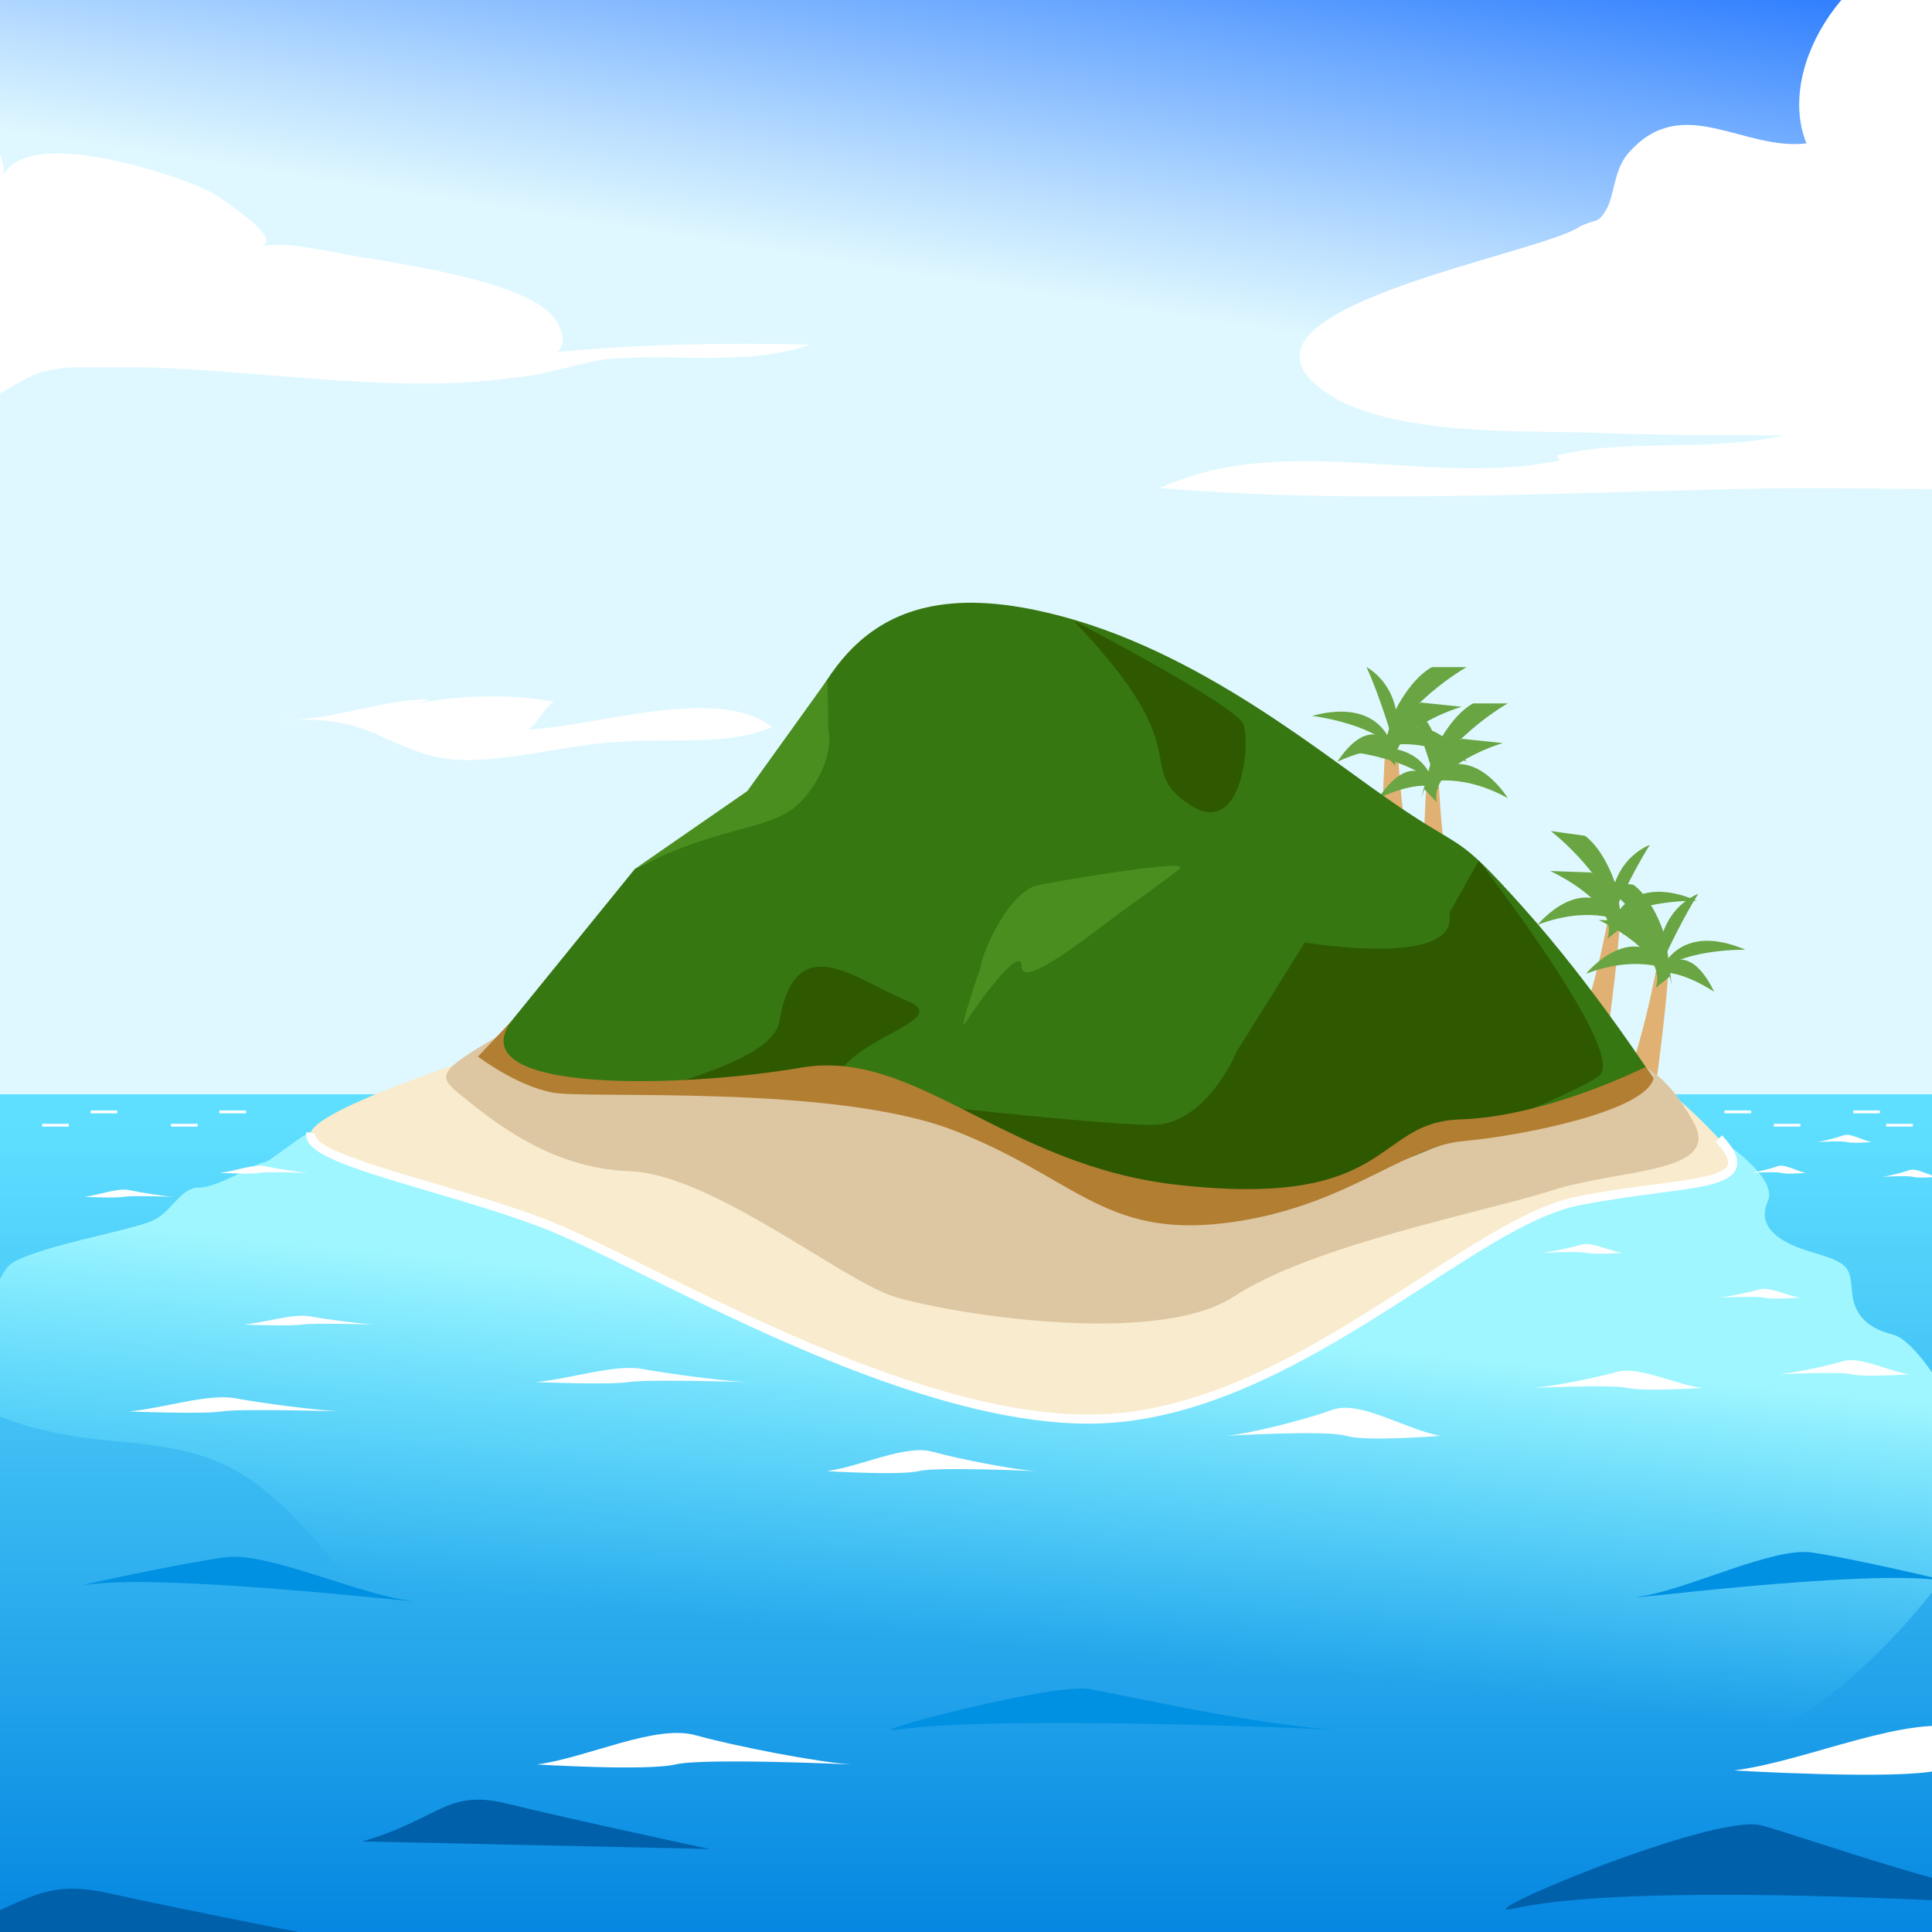 <?xml version="1.0" encoding="UTF-8"?>
<!-- Generated by phantom_svg. -->
<svg id="phantom_svg" width="64px" height="64px" xmlns="http://www.w3.org/2000/svg" xmlns:xlink="http://www.w3.org/1999/xlink" version="1.1">
  <rect width="100%" height="100%" fill="#333333" stroke="none"/>
  <defs>
    <!-- Images. -->
    <svg id="frame0" viewBox="0 0 64 64" preserveAspectRatio="none" xmlns="http://www.w3.org/2000/svg" xmlns:xlink="http://www.w3.org/1999/xlink">
      <linearGradient id="SVGID_1_" gradientUnits="userSpaceOnUse" x1="33.636" y1="9.641" x2="36.347" y2="-7.468">
        <stop offset='0' style='stop-color:#DFF8FF'/>
        <stop offset='0.178' style='stop-color:#BDE0FF'/>
        <stop offset='0.573' style='stop-color:#65A4FF'/>
        <stop offset='1' style='stop-color:#005EFF'/>
      </linearGradient>
      <rect x="-6.041" y="-2.25" style="fill:url(#SVGID_1_);" width="76.082" height="44.434"/>
      <g>
        <path style='fill:#E0B173;' d='M46.293,24.624c0,0,0.11,3.133,0.724,4.883l-1.236-1.134
		c0,0,0.014-3.428,0.182-4.043C46.13,23.714,46.293,24.624,46.293,24.624z'/>
        <path style='fill:#69A542;' d='M46.13,24.77c0,0-0.33-1.685-2.666-1.056
		C43.464,23.714,45.38,23.949,46.13,24.77z'/>
        <path style='fill:#69A542;' d='M45.813,24.935c0,0,0.5-1.263,1.25-1.663l1.355,0.141
		c0,0-2.439,0.709-2.189,1.959L45.813,24.935z'/>
        <path style='fill:#69A542;' d='M45.267,22.099c0,0,1.364,0.683,0.947,2.67
		C46.214,24.77,45.736,23.108,45.267,22.099z'/>
        <path style='fill:#69A542;' d='M45.714,25.236l0.416-1.522c0,0,0.525-1.189,1.305-1.615h1.147
		C48.582,22.099,46.315,23.378,45.714,25.236z'/>
        <path style='fill:#69A542;' d='M48.582,25.236c0,0-1.319-2.193-2.868-0.466
		C45.714,24.77,46.867,24.298,48.582,25.236z'/>
        <path style='fill:#69A542;' d='M46.293,24.948c0,0-0.746-1.567-1.996,0.288
		C44.297,25.236,45.706,24.556,46.293,24.948z'/>
      </g>
      <g>
        <path style='fill:#E0B173;' d='M47.657,25.825c0,0,0.11,3.133,0.724,4.883l-1.236-1.134
		c0,0,0.014-3.428,0.182-4.043C47.494,24.916,47.657,25.825,47.657,25.825z'/>
        <path style='fill:#69A542;' d='M47.494,25.971c0,0-0.33-1.685-2.666-1.056
		C44.828,24.916,46.744,25.15,47.494,25.971z'/>
        <path style='fill:#69A542;' d='M47.178,26.137c0,0,0.5-1.263,1.25-1.663L49.783,24.615
		c0,0-2.439,0.709-2.189,1.959L47.178,26.137z'/>
        <path style='fill:#69A542;' d='M46.631,23.301c0,0,1.364,0.683,0.947,2.67
		C47.578,25.971,47.101,24.31,46.631,23.301z'/>
        <path style='fill:#69A542;' d='M47.078,26.438l0.416-1.522c0,0,0.525-1.189,1.305-1.615h1.147
		C49.946,23.301,47.68,24.58,47.078,26.438z'/>
        <path style='fill:#69A542;' d='M49.946,26.438c0,0-1.319-2.193-2.868-0.466
		C47.078,25.971,48.231,25.5,49.946,26.438z'/>
        <path style='fill:#69A542;' d='M47.657,26.15c0,0-0.746-1.567-1.996,0.288
		C45.661,26.438,47.07,25.758,47.657,26.15z'/>
      </g>
      <g>
        <path style='fill:#E0B173;' d='M53.287,30.346c0,0-0.544,3.089-1.395,4.736l1.382-0.951
		c0,0,0.463-3.397,0.382-4.03C53.575,29.468,53.287,30.346,53.287,30.346z'/>
        <path style='fill:#69A542;' d='M53.429,30.513c0,0,0.561-1.623,2.787-0.675
		C56.216,29.838,54.285,29.805,53.429,30.513z'/>
        <path style='fill:#69A542;' d='M53.719,30.722c0,0-0.319-1.32-1.007-1.82l-1.362-0.049
		c0,0,2.317,1.041,1.896,2.245L53.719,30.722z'/>
        <path style='fill:#69A542;' d='M54.654,27.988c0,0-1.446,0.487-1.309,2.513
		C53.346,30.501,54.049,28.922,54.654,27.988z'/>
        <path style='fill:#69A542;' d='M53.776,31.033l-0.201-1.565c0,0-0.355-1.25-1.068-1.78
		l-1.136-0.159C51.371,27.528,53.438,29.109,53.776,31.033z'/>
        <path style='fill:#69A542;' d='M50.936,30.635c0,0,1.611-1.989,2.905-0.064
		C53.841,30.571,52.764,29.944,50.936,30.635z'/>
        <path style='fill:#69A542;' d='M53.242,30.667c0,0,0.957-1.448,1.938,0.562
		C55.18,31.229,53.878,30.361,53.242,30.667z'/>
      </g>
      <g>
        <path style='fill:#E0B173;' d='M54.891,31.969c0,0-0.544,3.09-1.394,4.736l1.382-0.951
		c0,0,0.463-3.397,0.382-4.03C55.179,31.09,54.891,31.969,54.891,31.969z'/>
        <path style='fill:#69A542;' d='M55.032,32.136c0,0,0.561-1.622,2.787-0.675
		C57.819,31.46,55.889,31.427,55.032,32.136z'/>
        <path style='fill:#69A542;' d='M55.322,32.344c0,0-0.319-1.32-1.007-1.82l-1.362-0.049
		c0,0,2.317,1.042,1.897,2.245L55.322,32.344z'/>
        <path style='fill:#69A542;' d='M56.258,29.611c0,0-1.446,0.487-1.309,2.513
		C54.949,32.124,55.652,30.545,56.258,29.611z'/>
        <path style='fill:#69A542;' d='M55.38,32.655l-0.201-1.565c0,0-0.355-1.25-1.068-1.78
		l-1.136-0.159C52.975,29.151,55.042,30.732,55.38,32.655z'/>
        <path style='fill:#69A542;' d='M52.539,32.257c0,0,1.611-1.989,2.905-0.064
		C55.444,32.193,54.367,31.567,52.539,32.257z'/>
        <path style='fill:#69A542;' d='M54.846,32.29c0,0,0.957-1.448,1.938,0.562
		C56.783,32.852,55.481,31.983,54.846,32.29z'/>
      </g>
      <linearGradient id="SVGID_2_" gradientUnits="userSpaceOnUse" x1="32" y1="37.167" x2="32" y2="65.448">
        <stop offset='0' style='stop-color:#5FDFFF'/>
        <stop offset='0.39' style='stop-color:#3DBDF3'/>
        <stop offset='1' style='stop-color:#0082DF'/>
      </linearGradient>
      <rect x="-6.041" y="36.25" style="fill:url(#SVGID_2_);" width="76.082" height="29.25"/>
      <linearGradient id="SVGID_3_" gradientUnits="userSpaceOnUse" x1="31.295" y1="54.381" x2="32.378" y2="43.374">
        <stop offset='0' style='stop-color:#5FDFFF;stop-opacity:0'/>
        <stop offset='0.558' style='stop-color:#81EBFF;stop-opacity:0.558'/>
        <stop offset='1' style='stop-color:#9FF6FF'/>
      </linearGradient>
      <path style="fill:url(#SVGID_3_);" d="M1.184,41.503c1.26-0.433,3.249-0.793,3.879-1.072
	c0.631-0.28,0.902-1.093,1.534-1.093c0.632,0,1.804-0.776,2.165-0.839
	c0.361-0.062,2.437-2.133,3.338-1.278C13.002,38.075,56.938,37.714,56.938,37.714
	s1.984,1.264,1.624,2.076c-0.36,0.812,0.271,1.353,1.534,1.713
	c1.262,0.361,1.171,0.542,1.262,1.354c0.092,0.812,0.632,1.173,1.354,1.354
	c0.723,0.181,1.985,2.165,1.805,2.436c-0.181,0.271,0.812,1.353,1.354,2.525
	c0.541,1.174-5.12,8.392-8.47,8.481c-3.349,0.09-3.44-0.631-9.845,0.541
	c-6.404,1.173-7.487,3.789-10.916,0.812c-3.428-2.978-3.879-3.609-9.923-3.88
	c-6.044-0.271-9.473,4.421-13.713-0.992c-4.24-5.413-5.142-6.045-9.292-6.405
	C-0.44,47.368-3.236,45.731-1.252,43.843C0.733,41.955-0.398,42.048,1.184,41.503z"/>
      <path style="fill:#F9EBCD;" d="M17.243,34.557c0,0-6.767,2.074-6.947,2.977
	c-0.18,0.903,4.33,1.714,7.668,2.978c3.338,1.264,11.999,6.675,18.404,6.495
	c6.406-0.18,12.271-6.494,15.879-7.216c3.608-0.723,6.263-0.382,4.69-2.076
	c-4.69-5.052-8.57-3.699-8.57-3.699L17.243,34.557z"/>
      <path style="fill:#FFFFFF;" d="M36.058,47.16c-4.77,0-10.74-2.948-14.721-4.914
	c-1.388-0.686-2.586-1.277-3.426-1.595c-1.167-0.442-2.506-0.837-3.687-1.185
	c-2.772-0.816-4.212-1.274-4.075-1.963L10.443,37.562
	c-0.09,0.451,2.012,1.07,3.866,1.617c1.186,0.349,2.53,0.745,3.708,1.19
	c0.853,0.323,2.057,0.918,3.452,1.607c4.042,1.995,10.143,5.016,14.895,4.878
	c3.87-0.108,7.479-2.439,10.662-4.497c2.017-1.304,3.759-2.429,5.191-2.716
	c0.965-0.192,1.847-0.309,2.625-0.41c1.219-0.16,2.271-0.298,2.395-0.64
	c0.057-0.158-0.085-0.427-0.41-0.777l0.221-0.203
	c0.423,0.456,0.573,0.8,0.472,1.082c-0.186,0.514-1.108,0.635-2.638,0.835
	c-0.773,0.102-1.65,0.217-2.605,0.408c-1.377,0.275-3.097,1.386-5.088,2.673
	c-3.058,1.976-6.862,4.435-10.816,4.546
	C36.269,47.159,36.163,47.16,36.058,47.16z"/>
      <path style="fill:#DDC7A2;" d="M17.333,33.835c-2.765,1.608-2.977,1.715-2.075,2.437
	c0.902,0.721,2.887,2.436,5.593,2.525c2.707,0.09,7.037,3.608,8.751,4.149
	c1.714,0.541,8.662,1.714,11.278,0c2.615-1.714,8.3-2.797,10.555-3.519
	c2.255-0.721,5.672-0.543,4.641-2.301c-1.032-1.759-1.483-1.758-4.28-3.292
	C48.999,32.301,17.333,33.835,17.333,33.835z"/>
      <path style="fill:#377711;" d="M16.57,34.28l4.462-5.498c0,0,3.428-1.623,4.691-3.247
	c1.264-1.624,1.895-6.496,8.122-5.413c5.069,0.881,9.38,4.421,12.086,6.315
	c2.707,1.895,2.165,0.992,4.512,3.608c2.346,2.616,4.33,5.684,4.33,5.684
	s-0.27,0.992-5.503,1.443C44.036,37.624,40.969,42.405,37,39.698
	c-3.97-2.706-8.3-3.697-11.728-3.607C21.844,36.181,14.976,36.245,16.57,34.28z"/>
      <path style="fill:#2E5901;" d="M29.295,36.453c0,0,7.074,0.81,8.878,0.81
	c1.804,0,2.797-2.436,2.797-2.436l2.255-3.608c0,0,5.143,0.871,4.781-0.963
	l0.979-1.747c0,0,4.975,6.408,3.983,7.129c-0.992,0.723-5.541,2.41-5.541,2.41
	s-6.07,2.555-7.721,2.382C38.056,40.257,33.318,36.815,29.295,36.453z"/>
      <path style="fill:#2E5901;" d="M35.554,20.555c0,0,5.419,2.816,5.643,3.447
	c0.225,0.631-0.046,3.879-1.851,2.616C37.541,25.355,39.789,24.956,35.554,20.555z"/>
      <path style="fill:#2E5901;" d="M27.635,36.196c0,0-3.903-0.04-5.342-0.075
	c-1.439-0.035,3.268-0.799,3.519-2.271c0.542-3.173,2.5-1.404,4.24-0.697
	C31.768,33.851,27.471,34.474,27.635,36.196z"/>
      <path style="fill:#B27E32;" d="M16.919,33.851L15.833,35c0,0,1.287,0.981,2.492,1.196
	c1.205,0.215,9.293-0.287,13.262,1.247c3.97,1.534,4.961,3.543,8.931,3.08
	c3.971-0.463,5.956-2.54,7.94-2.72s6.044-0.991,6.314-2.074l-0.257-0.387
	c0,0-3.263,1.65-6.148,1.74c-2.887,0.09-2.166,2.978-9.382,2.165
	c-5.721-0.644-8.642-4.536-12.451-3.88
	C22.726,36.024,15.258,36.271,16.919,33.851z"/>
      <path style="fill:#4B8E20;" d="M21.032,28.783l3.724-2.578l2.655-3.696l0.027,1.673
	c0,0,0.271,0.902-0.722,2.165C25.723,27.61,24.19,27.159,21.032,28.783z"/>
      <path style="fill:#0091E2;" d="M2.833,52.5C2.339,52.573,6.167,51.749,7.5,51.583
	S11.75,52.75,13.417,53C15.083,53.25,5.667,52.083,2.833,52.5z"/>
      <path style="fill:#FFFFFF;" d="M17.749,45.783c1.125-0.101,2.625-0.602,3.526-0.435
	c0.9,0.167,2.706,0.4,3.472,0.435c0,0-3.285-0.101-3.922,0
	C20.187,45.884,17.749,45.783,17.749,45.783z"/>
      <path style="fill:#FFFFFF;" d="M27.394,48.732c1.114-0.149,2.598-0.891,3.49-0.643
	c0.89,0.246,2.677,0.593,3.435,0.643c0,0-3.25-0.149-3.881,0
	C29.807,48.882,27.394,48.732,27.394,48.732z"/>
      <path style="fill:#FFFFFF;" d="M17.789,58.45c1.677-0.225,3.912-1.341,5.254-0.968
	c1.34,0.371,4.031,0.893,5.172,0.968c0,0-4.893-0.225-5.843,0
	C21.422,58.675,17.789,58.45,17.789,58.45z"/>
      <path style="fill:#FFFFFF;" d="M57.449,58.648c2.466-0.318,5.756-1.904,7.732-1.374
	c1.972,0.526,5.931,1.268,7.61,1.374c0,0-7.201-0.318-8.599,0
	C62.795,58.968,57.449,58.648,57.449,58.648z"/>
      <path style="fill:#FFFFFF;" d="M4.273,46.755c1.125-0.101,2.625-0.602,3.526-0.435
	c0.9,0.167,2.706,0.4,3.472,0.435c0,0-3.285-0.101-3.922,0
	C6.711,46.855,4.273,46.755,4.273,46.755z"/>
      <path style="fill:#FFFFFF;" d="M8.076,43.878c0.701-0.062,1.636-0.375,2.197-0.271
	c0.561,0.104,1.686,0.249,2.164,0.271c0,0-2.047-0.062-2.444,0
	C9.595,43.94,8.076,43.878,8.076,43.878z"/>
      <path style="fill:#FFFFFF;" d="M2.79,39.646c0.477-0.051,1.113-0.307,1.495-0.222
	c0.381,0.085,1.147,0.204,1.472,0.222c0,0-1.393-0.051-1.663,0
	C3.823,39.696,2.79,39.646,2.79,39.646z"/>
      <path style="fill:#FFFFFF;" d="M7.289,38.854c0.477-0.051,1.113-0.307,1.495-0.222
	c0.381,0.085,1.147,0.204,1.472,0.222c0,0-1.393-0.051-1.663,0
	C8.323,38.905,7.289,38.854,7.289,38.854z"/>
      <path style="fill:#0091E2;" d="M64.404,52.365c0.467,0.075-3.152-0.77-4.413-0.939
	c-1.261-0.17-4.019,1.195-5.595,1.451C52.819,53.134,61.726,51.938,64.404,52.365z"/>
      <path style="fill:#FFFFFF;" d="M56.379,45.978c-0.901-0.123-2.104-0.734-2.825-0.53
	c-0.72,0.203-2.167,0.488-2.781,0.53c0,0,2.633-0.123,3.144,0
	C54.426,46.101,56.379,45.978,56.379,45.978z"/>
      <path style="fill:#FFFFFF;" d="M47.72,47.564c-1.143-0.2-2.666-1.194-3.581-0.862
	c-0.912,0.33-2.747,0.794-3.525,0.862c0,0,3.337-0.2,3.984,0
	C45.244,47.764,47.72,47.564,47.72,47.564z"/>
      <path style="fill:#FFFFFF;" d="M63.254,45.526c-0.7-0.101-1.634-0.602-2.194-0.435
	c-0.561,0.167-1.685,0.4-2.162,0.435c0,0,2.046-0.101,2.442,0
	C61.736,45.627,63.254,45.526,63.254,45.526z"/>
      <path style="fill:#FFFFFF;" d="M59.633,42.987c-0.437-0.062-1.019-0.375-1.368-0.271
	c-0.349,0.104-1.05,0.249-1.347,0.271c0,0,1.274-0.062,1.521,0
	C58.688,43.05,59.633,42.987,59.633,42.987z"/>
      <path style="fill:#FFFFFF;" d="M53.75,41.503c-0.437-0.062-1.019-0.375-1.368-0.271
	c-0.349,0.104-1.05,0.249-1.347,0.271c0,0,1.274-0.062,1.521,0
	C52.805,41.565,53.75,41.503,53.75,41.503z"/>
      <path style="fill:#FFFFFF;" d="M62,37.833c-0.297-0.051-0.693-0.307-0.931-0.222
	c-0.237,0.085-0.714,0.204-0.917,0.222c0,0,0.867-0.051,1.035,0
	C61.356,37.884,62,37.833,62,37.833z"/>
      <path style="fill:#FFFFFF;" d="M64.178,38.985c-0.297-0.051-0.693-0.307-0.931-0.222
	c-0.237,0.085-0.714,0.204-0.917,0.222c0,0,0.867-0.051,1.035,0
	C63.534,39.036,64.178,38.985,64.178,38.985z"/>
      <path style="fill:#FFFFFF;" d="M59.821,38.854c-0.297-0.051-0.693-0.307-0.932-0.222
	c-0.237,0.085-0.714,0.204-0.916,0.222c0,0,0.867-0.051,1.035,0
	S59.821,38.854,59.821,38.854z"/>
      <path style="fill:#0091E2;" d="M29.743,57.294c-1.544,0.216,5.1-1.552,6.339-1.34
	c1.238,0.211,5.166,1.129,8.084,1.34C44.166,57.294,33.276,56.801,29.743,57.294z"/>
      <path style="fill:#0061AA;" d="M50.186,63.218c-1.989,0.442,6.571-3.183,8.168-2.749
	c1.596,0.434,6.656,2.315,10.416,2.749C68.77,63.218,54.738,62.206,50.186,63.218
	z"/>
      <path style="fill:#0061AA;" d="M12,61c2.583-0.75,2.784-1.75,4.809-1.25c2.025,0.5,6.689,1.5,6.689,1.5L12,61
	z"/>
      <path style="fill:#0061AA;" d="M-2.414,64.134c3.239-0.85,3.49-1.983,6.028-1.416
	C6.153,63.284,12,64.417,12,64.417L-2.414,64.134z"/>
      <path style="fill:#FFFFFF;" d="M73.592,3.417c-1.5-3.167-6-5.083-9.333-5.167
	c-2.75,0-5.5,3.834-4.417,6.5c-2.083,0.25-4.083-1.666-5.833,0.25
	c-0.584,0.584-0.5,1.5-0.834,2c-0.25,0.417-0.333,0.25-0.833,0.5
	c-1.333,0.917-11.333,2.583-8.917,5.083c1.834,1.917,6.917,1.667,9.25,1.75
	c2.167,0.083,4.25,0.083,6.417,0.083c-2.417,0.583-5.083,0.083-7.5,0.667
	c0,0.083,0,0.083,0.083,0.167c-4.25,0.917-9.083-1-13.25,0.917
	c6.917,0.583,14.084,0.083,21.084,0c4.416,0,8.916,0.25,13.25-0.583
	c1.5-0.25,6.166-0.167,5.25-2.583"/>
      <path style="fill:#FFFFFF;" d="M-7.417,7.667C-7.833,5.417-7.667,3.333-5,2.833
	C-3.583,2.667,0.916,4.083,0,6.25c0.167-2.417,6.083-0.417,7.083,0.167
	c0.25,0.167,2.583,1.667,1.417,1.75C9.5,8,10.417,8.25,11.417,8.417
	C12.583,8.667,17.833,9.25,18.5,10.75c0.667,1.333-1.167,1.25-2.167,1.167
	c3.5-0.5,7-0.583,10.5-0.5c-2.167,0.75-4.667,0.25-6.917,0.5C19,12.083,18.083,12.417,17.083,12.5
	c-3.917,0.583-8.417-0.25-12.417-0.333c-0.75,0-1.5,0-2.25,0C1.083,12.25,0.834,12.583-0.084,13.083
	c-1.75,1-4.417,0-6.167-1.083"/>
      <path style="fill:#FFFFFF;" d="M12.333,23.833C13.833,23,16.75,22.917,18.333,23.25
	C18,23.5,17.833,23.917,17.5,24.167c2.167-0.083,6.25-1.5,8.083-0.083
	C24,24.75,22.167,24.417,20.417,24.583c-1.5,0.083-3,0.5-4.5,0.583
	c-1.417,0.083-2.083-0.25-3.25-0.75C11.5,23.833,10.667,23.833,9.25,23.833
	c1.75,0.083,3.25-0.667,5-0.667"/>
      <rect x="1.397" y="37.227" style="fill:#FFFFFF;" width="0.881" height="0.094"/>
      <rect x="3.002" y="36.786" style="fill:#FFFFFF;" width="0.881" height="0.094"/>
      <rect x="5.665" y="37.227" style="fill:#FFFFFF;" width="0.881" height="0.094"/>
      <rect x="7.27" y="36.786" style="fill:#FFFFFF;" width="0.881" height="0.094"/>
      <rect x="58.759" y="37.227" style="fill:#FFFFFF;" width="0.881" height="0.094"/>
      <rect x="57.125" y="36.786" style="fill:#FFFFFF;" width="0.881" height="0.094"/>
      <rect x="62.483" y="37.227" style="fill:#FFFFFF;" width="0.881" height="0.094"/>
      <rect x="61.393" y="36.786" style="fill:#FFFFFF;" width="0.881" height="0.094"/>
      <path style="fill:#4B8E20;" d="M32.489,32.021c0.09-0.622,0.993-2.516,1.895-2.697
	c0.902-0.181,5.143-0.902,4.691-0.542c-0.452,0.361-1.263,0.94-1.984,1.462
	c-0.723,0.522-3.244,2.578-3.246,1.776c-0.002-0.802-1.521,1.302-1.844,1.83
	C31.677,34.377,32.489,32.021,32.489,32.021z"/>
      <g>
      </g>
      <g>
      </g>
      <g>
      </g>
      <g>
      </g>
      <g>
      </g>
      <g>
      </g>
    </svg>
    <!-- Animation. -->
    <symbol id="animation">
      <use xlink:href="#frame0" visibility="hidden">
        <set id="frame0_anim" attributeName="visibility" to="visible" begin="0s;frame0_anim.end" dur="0.1s"/>
      </use>
    </symbol>
  </defs>
  <!-- Main control. -->
  <animate id="controller" begin="0s" dur="0.1s" repeatCount="indefinite"/>
  <use xlink:href="#frame0">
    <set attributeName="xlink:href" to="#animation" begin="controller.begin"/>
    <set attributeName="xlink:href" to="#frame0" begin="controller.end"/>
  </use>
</svg>